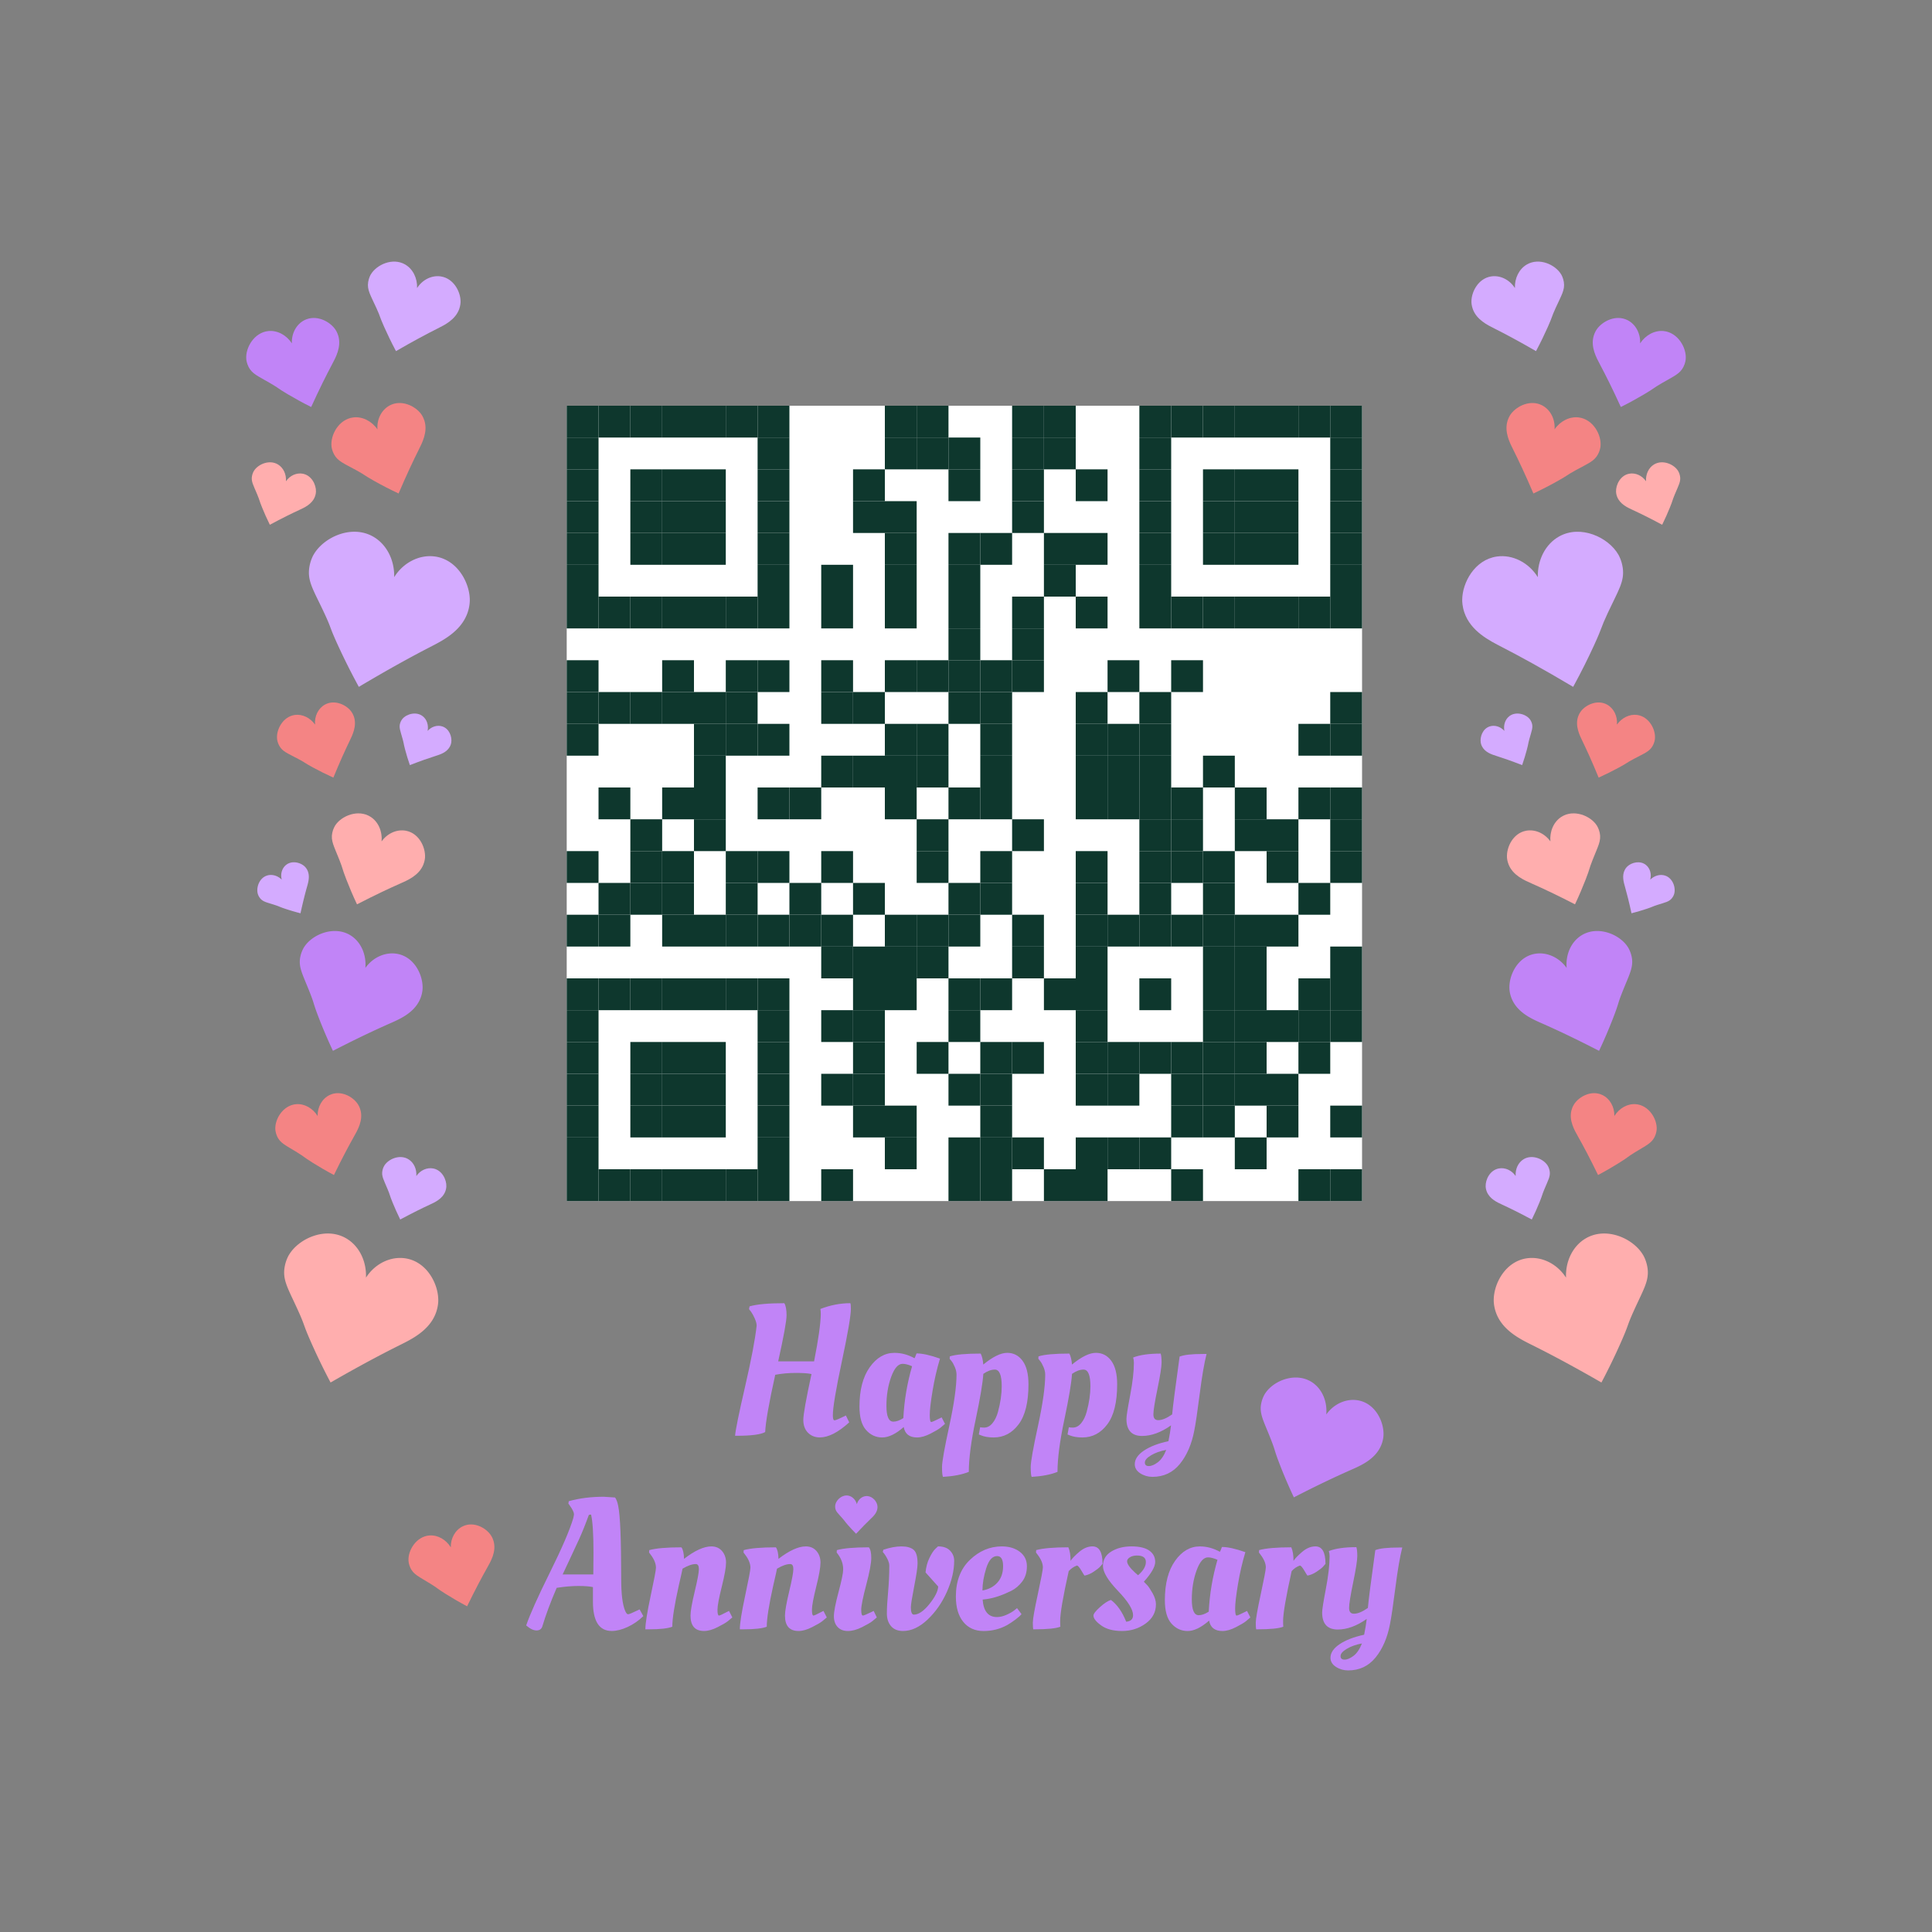 <svg xmlns="http://www.w3.org/2000/svg" viewBox="0 0 1500 1500" width="300" height="300" fill="none">
  <rect x="0" y="0" width="1500" height="1500" fill="#808080" stroke="none"/>
  <svg>
    <g>
      <g transform="translate(440, 315)scale(2.47)">
        <rect x="0" y="0" width="250" height="250" fill="#ffffff"/>
        <rect x="0" y="0" width="10" height="10" fill="#0e372d"/>
        <rect x="10" y="0" width="10" height="10" fill="#0e372d"/>
        <rect x="20" y="0" width="10" height="10" fill="#0e372d"/>
        <rect x="30" y="0" width="10" height="10" fill="#0e372d"/>
        <rect x="40" y="0" width="10" height="10" fill="#0e372d"/>
        <rect x="50" y="0" width="10" height="10" fill="#0e372d"/>
        <rect x="60" y="0" width="10" height="10" fill="#0e372d"/>
        <rect x="100" y="0" width="10" height="10" fill="#0e372d"/>
        <rect x="110" y="0" width="10" height="10" fill="#0e372d"/>
        <rect x="140" y="0" width="10" height="10" fill="#0e372d"/>
        <rect x="150" y="0" width="10" height="10" fill="#0e372d"/>
        <rect x="180" y="0" width="10" height="10" fill="#0e372d"/>
        <rect x="190" y="0" width="10" height="10" fill="#0e372d"/>
        <rect x="200" y="0" width="10" height="10" fill="#0e372d"/>
        <rect x="210" y="0" width="10" height="10" fill="#0e372d"/>
        <rect x="220" y="0" width="10" height="10" fill="#0e372d"/>
        <rect x="230" y="0" width="10" height="10" fill="#0e372d"/>
        <rect x="240" y="0" width="10" height="10" fill="#0e372d"/>
        <rect x="0" y="10" width="10" height="10" fill="#0e372d"/>
        <rect x="60" y="10" width="10" height="10" fill="#0e372d"/>
        <rect x="100" y="10" width="10" height="10" fill="#0e372d"/>
        <rect x="110" y="10" width="10" height="10" fill="#0e372d"/>
        <rect x="120" y="10" width="10" height="10" fill="#0e372d"/>
        <rect x="140" y="10" width="10" height="10" fill="#0e372d"/>
        <rect x="150" y="10" width="10" height="10" fill="#0e372d"/>
        <rect x="180" y="10" width="10" height="10" fill="#0e372d"/>
        <rect x="240" y="10" width="10" height="10" fill="#0e372d"/>
        <rect x="0" y="20" width="10" height="10" fill="#0e372d"/>
        <rect x="20" y="20" width="10" height="10" fill="#0e372d"/>
        <rect x="30" y="20" width="10" height="10" fill="#0e372d"/>
        <rect x="40" y="20" width="10" height="10" fill="#0e372d"/>
        <rect x="60" y="20" width="10" height="10" fill="#0e372d"/>
        <rect x="90" y="20" width="10" height="10" fill="#0e372d"/>
        <rect x="120" y="20" width="10" height="10" fill="#0e372d"/>
        <rect x="140" y="20" width="10" height="10" fill="#0e372d"/>
        <rect x="160" y="20" width="10" height="10" fill="#0e372d"/>
        <rect x="180" y="20" width="10" height="10" fill="#0e372d"/>
        <rect x="200" y="20" width="10" height="10" fill="#0e372d"/>
        <rect x="210" y="20" width="10" height="10" fill="#0e372d"/>
        <rect x="220" y="20" width="10" height="10" fill="#0e372d"/>
        <rect x="240" y="20" width="10" height="10" fill="#0e372d"/>
        <rect x="0" y="30" width="10" height="10" fill="#0e372d"/>
        <rect x="20" y="30" width="10" height="10" fill="#0e372d"/>
        <rect x="30" y="30" width="10" height="10" fill="#0e372d"/>
        <rect x="40" y="30" width="10" height="10" fill="#0e372d"/>
        <rect x="60" y="30" width="10" height="10" fill="#0e372d"/>
        <rect x="90" y="30" width="10" height="10" fill="#0e372d"/>
        <rect x="100" y="30" width="10" height="10" fill="#0e372d"/>
        <rect x="140" y="30" width="10" height="10" fill="#0e372d"/>
        <rect x="180" y="30" width="10" height="10" fill="#0e372d"/>
        <rect x="200" y="30" width="10" height="10" fill="#0e372d"/>
        <rect x="210" y="30" width="10" height="10" fill="#0e372d"/>
        <rect x="220" y="30" width="10" height="10" fill="#0e372d"/>
        <rect x="240" y="30" width="10" height="10" fill="#0e372d"/>
        <rect x="0" y="40" width="10" height="10" fill="#0e372d"/>
        <rect x="20" y="40" width="10" height="10" fill="#0e372d"/>
        <rect x="30" y="40" width="10" height="10" fill="#0e372d"/>
        <rect x="40" y="40" width="10" height="10" fill="#0e372d"/>
        <rect x="60" y="40" width="10" height="10" fill="#0e372d"/>
        <rect x="100" y="40" width="10" height="10" fill="#0e372d"/>
        <rect x="120" y="40" width="10" height="10" fill="#0e372d"/>
        <rect x="130" y="40" width="10" height="10" fill="#0e372d"/>
        <rect x="150" y="40" width="10" height="10" fill="#0e372d"/>
        <rect x="160" y="40" width="10" height="10" fill="#0e372d"/>
        <rect x="180" y="40" width="10" height="10" fill="#0e372d"/>
        <rect x="200" y="40" width="10" height="10" fill="#0e372d"/>
        <rect x="210" y="40" width="10" height="10" fill="#0e372d"/>
        <rect x="220" y="40" width="10" height="10" fill="#0e372d"/>
        <rect x="240" y="40" width="10" height="10" fill="#0e372d"/>
        <rect x="0" y="50" width="10" height="10" fill="#0e372d"/>
        <rect x="60" y="50" width="10" height="10" fill="#0e372d"/>
        <rect x="80" y="50" width="10" height="10" fill="#0e372d"/>
        <rect x="100" y="50" width="10" height="10" fill="#0e372d"/>
        <rect x="120" y="50" width="10" height="10" fill="#0e372d"/>
        <rect x="150" y="50" width="10" height="10" fill="#0e372d"/>
        <rect x="180" y="50" width="10" height="10" fill="#0e372d"/>
        <rect x="240" y="50" width="10" height="10" fill="#0e372d"/>
        <rect x="0" y="60" width="10" height="10" fill="#0e372d"/>
        <rect x="10" y="60" width="10" height="10" fill="#0e372d"/>
        <rect x="20" y="60" width="10" height="10" fill="#0e372d"/>
        <rect x="30" y="60" width="10" height="10" fill="#0e372d"/>
        <rect x="40" y="60" width="10" height="10" fill="#0e372d"/>
        <rect x="50" y="60" width="10" height="10" fill="#0e372d"/>
        <rect x="60" y="60" width="10" height="10" fill="#0e372d"/>
        <rect x="80" y="60" width="10" height="10" fill="#0e372d"/>
        <rect x="100" y="60" width="10" height="10" fill="#0e372d"/>
        <rect x="120" y="60" width="10" height="10" fill="#0e372d"/>
        <rect x="140" y="60" width="10" height="10" fill="#0e372d"/>
        <rect x="160" y="60" width="10" height="10" fill="#0e372d"/>
        <rect x="180" y="60" width="10" height="10" fill="#0e372d"/>
        <rect x="190" y="60" width="10" height="10" fill="#0e372d"/>
        <rect x="200" y="60" width="10" height="10" fill="#0e372d"/>
        <rect x="210" y="60" width="10" height="10" fill="#0e372d"/>
        <rect x="220" y="60" width="10" height="10" fill="#0e372d"/>
        <rect x="230" y="60" width="10" height="10" fill="#0e372d"/>
        <rect x="240" y="60" width="10" height="10" fill="#0e372d"/>
        <rect x="120" y="70" width="10" height="10" fill="#0e372d"/>
        <rect x="140" y="70" width="10" height="10" fill="#0e372d"/>
        <rect x="0" y="80" width="10" height="10" fill="#0e372d"/>
        <rect x="30" y="80" width="10" height="10" fill="#0e372d"/>
        <rect x="50" y="80" width="10" height="10" fill="#0e372d"/>
        <rect x="60" y="80" width="10" height="10" fill="#0e372d"/>
        <rect x="80" y="80" width="10" height="10" fill="#0e372d"/>
        <rect x="100" y="80" width="10" height="10" fill="#0e372d"/>
        <rect x="110" y="80" width="10" height="10" fill="#0e372d"/>
        <rect x="120" y="80" width="10" height="10" fill="#0e372d"/>
        <rect x="130" y="80" width="10" height="10" fill="#0e372d"/>
        <rect x="140" y="80" width="10" height="10" fill="#0e372d"/>
        <rect x="170" y="80" width="10" height="10" fill="#0e372d"/>
        <rect x="190" y="80" width="10" height="10" fill="#0e372d"/>
        <rect x="0" y="90" width="10" height="10" fill="#0e372d"/>
        <rect x="10" y="90" width="10" height="10" fill="#0e372d"/>
        <rect x="20" y="90" width="10" height="10" fill="#0e372d"/>
        <rect x="30" y="90" width="10" height="10" fill="#0e372d"/>
        <rect x="40" y="90" width="10" height="10" fill="#0e372d"/>
        <rect x="50" y="90" width="10" height="10" fill="#0e372d"/>
        <rect x="80" y="90" width="10" height="10" fill="#0e372d"/>
        <rect x="90" y="90" width="10" height="10" fill="#0e372d"/>
        <rect x="120" y="90" width="10" height="10" fill="#0e372d"/>
        <rect x="130" y="90" width="10" height="10" fill="#0e372d"/>
        <rect x="160" y="90" width="10" height="10" fill="#0e372d"/>
        <rect x="180" y="90" width="10" height="10" fill="#0e372d"/>
        <rect x="240" y="90" width="10" height="10" fill="#0e372d"/>
        <rect x="0" y="100" width="10" height="10" fill="#0e372d"/>
        <rect x="40" y="100" width="10" height="10" fill="#0e372d"/>
        <rect x="50" y="100" width="10" height="10" fill="#0e372d"/>
        <rect x="60" y="100" width="10" height="10" fill="#0e372d"/>
        <rect x="100" y="100" width="10" height="10" fill="#0e372d"/>
        <rect x="110" y="100" width="10" height="10" fill="#0e372d"/>
        <rect x="130" y="100" width="10" height="10" fill="#0e372d"/>
        <rect x="160" y="100" width="10" height="10" fill="#0e372d"/>
        <rect x="170" y="100" width="10" height="10" fill="#0e372d"/>
        <rect x="180" y="100" width="10" height="10" fill="#0e372d"/>
        <rect x="230" y="100" width="10" height="10" fill="#0e372d"/>
        <rect x="240" y="100" width="10" height="10" fill="#0e372d"/>
        <rect x="40" y="110" width="10" height="10" fill="#0e372d"/>
        <rect x="80" y="110" width="10" height="10" fill="#0e372d"/>
        <rect x="90" y="110" width="10" height="10" fill="#0e372d"/>
        <rect x="100" y="110" width="10" height="10" fill="#0e372d"/>
        <rect x="110" y="110" width="10" height="10" fill="#0e372d"/>
        <rect x="130" y="110" width="10" height="10" fill="#0e372d"/>
        <rect x="160" y="110" width="10" height="10" fill="#0e372d"/>
        <rect x="170" y="110" width="10" height="10" fill="#0e372d"/>
        <rect x="180" y="110" width="10" height="10" fill="#0e372d"/>
        <rect x="200" y="110" width="10" height="10" fill="#0e372d"/>
        <rect x="10" y="120" width="10" height="10" fill="#0e372d"/>
        <rect x="30" y="120" width="10" height="10" fill="#0e372d"/>
        <rect x="40" y="120" width="10" height="10" fill="#0e372d"/>
        <rect x="60" y="120" width="10" height="10" fill="#0e372d"/>
        <rect x="70" y="120" width="10" height="10" fill="#0e372d"/>
        <rect x="100" y="120" width="10" height="10" fill="#0e372d"/>
        <rect x="120" y="120" width="10" height="10" fill="#0e372d"/>
        <rect x="130" y="120" width="10" height="10" fill="#0e372d"/>
        <rect x="160" y="120" width="10" height="10" fill="#0e372d"/>
        <rect x="170" y="120" width="10" height="10" fill="#0e372d"/>
        <rect x="180" y="120" width="10" height="10" fill="#0e372d"/>
        <rect x="190" y="120" width="10" height="10" fill="#0e372d"/>
        <rect x="210" y="120" width="10" height="10" fill="#0e372d"/>
        <rect x="230" y="120" width="10" height="10" fill="#0e372d"/>
        <rect x="240" y="120" width="10" height="10" fill="#0e372d"/>
        <rect x="20" y="130" width="10" height="10" fill="#0e372d"/>
        <rect x="40" y="130" width="10" height="10" fill="#0e372d"/>
        <rect x="110" y="130" width="10" height="10" fill="#0e372d"/>
        <rect x="140" y="130" width="10" height="10" fill="#0e372d"/>
        <rect x="180" y="130" width="10" height="10" fill="#0e372d"/>
        <rect x="190" y="130" width="10" height="10" fill="#0e372d"/>
        <rect x="210" y="130" width="10" height="10" fill="#0e372d"/>
        <rect x="220" y="130" width="10" height="10" fill="#0e372d"/>
        <rect x="240" y="130" width="10" height="10" fill="#0e372d"/>
        <rect x="0" y="140" width="10" height="10" fill="#0e372d"/>
        <rect x="20" y="140" width="10" height="10" fill="#0e372d"/>
        <rect x="30" y="140" width="10" height="10" fill="#0e372d"/>
        <rect x="50" y="140" width="10" height="10" fill="#0e372d"/>
        <rect x="60" y="140" width="10" height="10" fill="#0e372d"/>
        <rect x="80" y="140" width="10" height="10" fill="#0e372d"/>
        <rect x="110" y="140" width="10" height="10" fill="#0e372d"/>
        <rect x="130" y="140" width="10" height="10" fill="#0e372d"/>
        <rect x="160" y="140" width="10" height="10" fill="#0e372d"/>
        <rect x="180" y="140" width="10" height="10" fill="#0e372d"/>
        <rect x="190" y="140" width="10" height="10" fill="#0e372d"/>
        <rect x="200" y="140" width="10" height="10" fill="#0e372d"/>
        <rect x="220" y="140" width="10" height="10" fill="#0e372d"/>
        <rect x="240" y="140" width="10" height="10" fill="#0e372d"/>
        <rect x="10" y="150" width="10" height="10" fill="#0e372d"/>
        <rect x="20" y="150" width="10" height="10" fill="#0e372d"/>
        <rect x="30" y="150" width="10" height="10" fill="#0e372d"/>
        <rect x="50" y="150" width="10" height="10" fill="#0e372d"/>
        <rect x="70" y="150" width="10" height="10" fill="#0e372d"/>
        <rect x="90" y="150" width="10" height="10" fill="#0e372d"/>
        <rect x="120" y="150" width="10" height="10" fill="#0e372d"/>
        <rect x="130" y="150" width="10" height="10" fill="#0e372d"/>
        <rect x="160" y="150" width="10" height="10" fill="#0e372d"/>
        <rect x="180" y="150" width="10" height="10" fill="#0e372d"/>
        <rect x="200" y="150" width="10" height="10" fill="#0e372d"/>
        <rect x="230" y="150" width="10" height="10" fill="#0e372d"/>
        <rect x="0" y="160" width="10" height="10" fill="#0e372d"/>
        <rect x="10" y="160" width="10" height="10" fill="#0e372d"/>
        <rect x="30" y="160" width="10" height="10" fill="#0e372d"/>
        <rect x="40" y="160" width="10" height="10" fill="#0e372d"/>
        <rect x="50" y="160" width="10" height="10" fill="#0e372d"/>
        <rect x="60" y="160" width="10" height="10" fill="#0e372d"/>
        <rect x="70" y="160" width="10" height="10" fill="#0e372d"/>
        <rect x="80" y="160" width="10" height="10" fill="#0e372d"/>
        <rect x="100" y="160" width="10" height="10" fill="#0e372d"/>
        <rect x="110" y="160" width="10" height="10" fill="#0e372d"/>
        <rect x="120" y="160" width="10" height="10" fill="#0e372d"/>
        <rect x="140" y="160" width="10" height="10" fill="#0e372d"/>
        <rect x="160" y="160" width="10" height="10" fill="#0e372d"/>
        <rect x="170" y="160" width="10" height="10" fill="#0e372d"/>
        <rect x="180" y="160" width="10" height="10" fill="#0e372d"/>
        <rect x="190" y="160" width="10" height="10" fill="#0e372d"/>
        <rect x="200" y="160" width="10" height="10" fill="#0e372d"/>
        <rect x="210" y="160" width="10" height="10" fill="#0e372d"/>
        <rect x="220" y="160" width="10" height="10" fill="#0e372d"/>
        <rect x="80" y="170" width="10" height="10" fill="#0e372d"/>
        <rect x="90" y="170" width="10" height="10" fill="#0e372d"/>
        <rect x="100" y="170" width="10" height="10" fill="#0e372d"/>
        <rect x="110" y="170" width="10" height="10" fill="#0e372d"/>
        <rect x="140" y="170" width="10" height="10" fill="#0e372d"/>
        <rect x="160" y="170" width="10" height="10" fill="#0e372d"/>
        <rect x="200" y="170" width="10" height="10" fill="#0e372d"/>
        <rect x="210" y="170" width="10" height="10" fill="#0e372d"/>
        <rect x="240" y="170" width="10" height="10" fill="#0e372d"/>
        <rect x="0" y="180" width="10" height="10" fill="#0e372d"/>
        <rect x="10" y="180" width="10" height="10" fill="#0e372d"/>
        <rect x="20" y="180" width="10" height="10" fill="#0e372d"/>
        <rect x="30" y="180" width="10" height="10" fill="#0e372d"/>
        <rect x="40" y="180" width="10" height="10" fill="#0e372d"/>
        <rect x="50" y="180" width="10" height="10" fill="#0e372d"/>
        <rect x="60" y="180" width="10" height="10" fill="#0e372d"/>
        <rect x="90" y="180" width="10" height="10" fill="#0e372d"/>
        <rect x="100" y="180" width="10" height="10" fill="#0e372d"/>
        <rect x="120" y="180" width="10" height="10" fill="#0e372d"/>
        <rect x="130" y="180" width="10" height="10" fill="#0e372d"/>
        <rect x="150" y="180" width="10" height="10" fill="#0e372d"/>
        <rect x="160" y="180" width="10" height="10" fill="#0e372d"/>
        <rect x="180" y="180" width="10" height="10" fill="#0e372d"/>
        <rect x="200" y="180" width="10" height="10" fill="#0e372d"/>
        <rect x="210" y="180" width="10" height="10" fill="#0e372d"/>
        <rect x="230" y="180" width="10" height="10" fill="#0e372d"/>
        <rect x="240" y="180" width="10" height="10" fill="#0e372d"/>
        <rect x="0" y="190" width="10" height="10" fill="#0e372d"/>
        <rect x="60" y="190" width="10" height="10" fill="#0e372d"/>
        <rect x="80" y="190" width="10" height="10" fill="#0e372d"/>
        <rect x="90" y="190" width="10" height="10" fill="#0e372d"/>
        <rect x="120" y="190" width="10" height="10" fill="#0e372d"/>
        <rect x="160" y="190" width="10" height="10" fill="#0e372d"/>
        <rect x="200" y="190" width="10" height="10" fill="#0e372d"/>
        <rect x="210" y="190" width="10" height="10" fill="#0e372d"/>
        <rect x="220" y="190" width="10" height="10" fill="#0e372d"/>
        <rect x="230" y="190" width="10" height="10" fill="#0e372d"/>
        <rect x="240" y="190" width="10" height="10" fill="#0e372d"/>
        <rect x="0" y="200" width="10" height="10" fill="#0e372d"/>
        <rect x="20" y="200" width="10" height="10" fill="#0e372d"/>
        <rect x="30" y="200" width="10" height="10" fill="#0e372d"/>
        <rect x="40" y="200" width="10" height="10" fill="#0e372d"/>
        <rect x="60" y="200" width="10" height="10" fill="#0e372d"/>
        <rect x="90" y="200" width="10" height="10" fill="#0e372d"/>
        <rect x="110" y="200" width="10" height="10" fill="#0e372d"/>
        <rect x="130" y="200" width="10" height="10" fill="#0e372d"/>
        <rect x="140" y="200" width="10" height="10" fill="#0e372d"/>
        <rect x="160" y="200" width="10" height="10" fill="#0e372d"/>
        <rect x="170" y="200" width="10" height="10" fill="#0e372d"/>
        <rect x="180" y="200" width="10" height="10" fill="#0e372d"/>
        <rect x="190" y="200" width="10" height="10" fill="#0e372d"/>
        <rect x="200" y="200" width="10" height="10" fill="#0e372d"/>
        <rect x="210" y="200" width="10" height="10" fill="#0e372d"/>
        <rect x="230" y="200" width="10" height="10" fill="#0e372d"/>
        <rect x="0" y="210" width="10" height="10" fill="#0e372d"/>
        <rect x="20" y="210" width="10" height="10" fill="#0e372d"/>
        <rect x="30" y="210" width="10" height="10" fill="#0e372d"/>
        <rect x="40" y="210" width="10" height="10" fill="#0e372d"/>
        <rect x="60" y="210" width="10" height="10" fill="#0e372d"/>
        <rect x="80" y="210" width="10" height="10" fill="#0e372d"/>
        <rect x="90" y="210" width="10" height="10" fill="#0e372d"/>
        <rect x="120" y="210" width="10" height="10" fill="#0e372d"/>
        <rect x="130" y="210" width="10" height="10" fill="#0e372d"/>
        <rect x="160" y="210" width="10" height="10" fill="#0e372d"/>
        <rect x="170" y="210" width="10" height="10" fill="#0e372d"/>
        <rect x="190" y="210" width="10" height="10" fill="#0e372d"/>
        <rect x="200" y="210" width="10" height="10" fill="#0e372d"/>
        <rect x="210" y="210" width="10" height="10" fill="#0e372d"/>
        <rect x="220" y="210" width="10" height="10" fill="#0e372d"/>
        <rect x="0" y="220" width="10" height="10" fill="#0e372d"/>
        <rect x="20" y="220" width="10" height="10" fill="#0e372d"/>
        <rect x="30" y="220" width="10" height="10" fill="#0e372d"/>
        <rect x="40" y="220" width="10" height="10" fill="#0e372d"/>
        <rect x="60" y="220" width="10" height="10" fill="#0e372d"/>
        <rect x="90" y="220" width="10" height="10" fill="#0e372d"/>
        <rect x="100" y="220" width="10" height="10" fill="#0e372d"/>
        <rect x="130" y="220" width="10" height="10" fill="#0e372d"/>
        <rect x="190" y="220" width="10" height="10" fill="#0e372d"/>
        <rect x="200" y="220" width="10" height="10" fill="#0e372d"/>
        <rect x="220" y="220" width="10" height="10" fill="#0e372d"/>
        <rect x="240" y="220" width="10" height="10" fill="#0e372d"/>
        <rect x="0" y="230" width="10" height="10" fill="#0e372d"/>
        <rect x="60" y="230" width="10" height="10" fill="#0e372d"/>
        <rect x="100" y="230" width="10" height="10" fill="#0e372d"/>
        <rect x="120" y="230" width="10" height="10" fill="#0e372d"/>
        <rect x="130" y="230" width="10" height="10" fill="#0e372d"/>
        <rect x="140" y="230" width="10" height="10" fill="#0e372d"/>
        <rect x="160" y="230" width="10" height="10" fill="#0e372d"/>
        <rect x="170" y="230" width="10" height="10" fill="#0e372d"/>
        <rect x="180" y="230" width="10" height="10" fill="#0e372d"/>
        <rect x="210" y="230" width="10" height="10" fill="#0e372d"/>
        <rect x="0" y="240" width="10" height="10" fill="#0e372d"/>
        <rect x="10" y="240" width="10" height="10" fill="#0e372d"/>
        <rect x="20" y="240" width="10" height="10" fill="#0e372d"/>
        <rect x="30" y="240" width="10" height="10" fill="#0e372d"/>
        <rect x="40" y="240" width="10" height="10" fill="#0e372d"/>
        <rect x="50" y="240" width="10" height="10" fill="#0e372d"/>
        <rect x="60" y="240" width="10" height="10" fill="#0e372d"/>
        <rect x="80" y="240" width="10" height="10" fill="#0e372d"/>
        <rect x="120" y="240" width="10" height="10" fill="#0e372d"/>
        <rect x="130" y="240" width="10" height="10" fill="#0e372d"/>
        <rect x="150" y="240" width="10" height="10" fill="#0e372d"/>
        <rect x="160" y="240" width="10" height="10" fill="#0e372d"/>
        <rect x="190" y="240" width="10" height="10" fill="#0e372d"/>
        <rect x="230" y="240" width="10" height="10" fill="#0e372d"/>
        <rect x="240" y="240" width="10" height="10" fill="#0e372d"/>
      </g>
    </g>
  </svg>
  <g>
    <defs>
      <style>
        .cls-1ann1{fill:#d4abff}.cls-1ann2{fill:#c184f7}.cls-1ann3{fill:#f48484}.cls-1ann4{fill:#ffaeae}
      </style>
    </defs>
    <path d="M627.3 1112.35c-2.41-2.45-3.61-5.77-3.61-9.96s2.12-16.05 6.35-35.58c-2.5-.58-6.55-.87-12.13-.87s-10.92.48-16.02 1.44c-4.91 22.14-7.51 36.96-7.8 44.46-3.46 1.93-10.78 2.89-21.94 2.89h-1.44c.29-4.23 2.86-16.89 7.72-37.97 4.86-21.08 7.87-36.91 9.02-47.49 0-1.54-.48-3.39-1.44-5.56-.96-2.16-1.93-3.92-2.89-5.27l-1.59-2.02.43-2.17c5.68-1.64 14.67-2.45 26.99-2.45 1.15 1.93 1.73 5.05 1.73 9.38s-2.17 16.27-6.5 35.8h27.86c3.37-17.13 5.1-29.35 5.2-36.67 0-1.64-.1-2.98-.29-4.04 7.7-2.98 15.45-4.48 23.24-4.48.29.58.43 2.02.43 4.33 0 5.29-2.33 18.91-7 40.85s-7 35.9-7 41.86c0 2.6.43 3.9 1.3 3.9s3.8-1.25 8.81-3.75l2.6 5.34c-8.57 7.8-16.17 11.69-22.81 11.69-3.75 0-6.83-1.23-9.24-3.68ZM710.02 1054.53c.19-.19.72-1.44 1.59-3.75 4.52 0 10.59 1.35 18.19 4.04-2.41 7.99-4.33 16.34-5.77 25.05-1.44 8.71-2.17 14.92-2.17 18.62s.38 5.56 1.15 5.56c.58 0 2.69-.91 6.35-2.74l1.73-.87 2.6 5.05c-.87.77-2 1.73-3.39 2.89-1.4 1.15-4.02 2.72-7.87 4.69-3.85 1.97-7.31 2.96-10.39 2.96-5.97 0-9.43-2.69-10.39-8.08-6.16 5.39-11.72 8.08-16.67 8.08s-9.14-1.92-12.56-5.77c-3.42-3.85-5.12-9.91-5.12-18.19 0-12.89 2.65-23.07 7.94-30.53 5.29-7.46 11.69-11.19 19.2-11.19 5.39 0 10.59 1.4 15.59 4.19Zm-16.46 49.23c2.31 0 4.91-.91 7.8-2.74.67-13.57 2.93-26.99 6.78-40.28-2.89-1.25-5.34-1.88-7.36-1.88-3.46 0-6.42 3.39-8.88 10.18-2.45 6.78-3.68 14.27-3.68 22.45s1.78 12.27 5.34 12.27Z" class="cls-1ann2"/>
    <path d="M732.1 1146.63c-.48-1.15-.72-3.71-.72-7.65s1.88-14.56 5.63-31.83c3.75-17.27 5.63-30.58 5.63-39.91 0-1.83-.43-3.78-1.3-5.85-.87-2.07-1.78-3.68-2.74-4.84l-1.3-1.59.14-1.88c4.52-1.44 12.51-2.17 23.96-2.17 1.06 2.02 1.73 4.86 2.02 8.52 7.41-6.06 13.59-9.09 18.55-9.09s8.95 2.07 11.98 6.21c3.03 4.14 4.55 10.2 4.55 18.19 0 13.96-2.55 24.32-7.65 31.11-5.1 6.79-11.55 10.18-19.34 10.18-4.04 0-7.41-.58-10.1-1.73l-1.44-.58 1.01-5.63c.87.19 1.88.29 3.03.29 2.5 0 4.69-1.15 6.57-3.46s3.3-5.24 4.26-8.81c1.92-7.12 2.89-13.71 2.89-19.78 0-8.66-1.78-12.99-5.34-12.99-2.79 0-5.77 1.11-8.95 3.32-.39 6.74-2.36 18.53-5.92 35.37-3.56 16.84-5.34 30.41-5.34 40.71-5.2 2.12-11.89 3.41-20.07 3.9ZM800.96 1146.63c-.48-1.15-.72-3.71-.72-7.65s1.88-14.56 5.63-31.83c3.75-17.27 5.63-30.58 5.63-39.91 0-1.83-.43-3.78-1.3-5.85-.87-2.07-1.78-3.68-2.74-4.84l-1.3-1.59.14-1.88c4.52-1.44 12.51-2.17 23.96-2.17 1.06 2.02 1.73 4.86 2.02 8.52 7.41-6.06 13.59-9.09 18.55-9.09s8.95 2.07 11.98 6.21c3.03 4.14 4.55 10.2 4.55 18.19 0 13.96-2.55 24.32-7.65 31.11-5.1 6.79-11.55 10.18-19.34 10.18-4.04 0-7.41-.58-10.1-1.73l-1.44-.58 1.01-5.63c.87.19 1.88.29 3.03.29 2.5 0 4.69-1.15 6.57-3.46s3.3-5.24 4.26-8.81c1.92-7.12 2.89-13.71 2.89-19.78 0-8.66-1.78-12.99-5.34-12.99-2.79 0-5.77 1.11-8.95 3.32-.39 6.74-2.36 18.53-5.92 35.37-3.56 16.84-5.34 30.41-5.34 40.71-5.2 2.12-11.89 3.41-20.07 3.9ZM886.7 1114.87c-8.08 0-12.13-4.43-12.13-13.28 0-2.12.96-8.23 2.89-18.33 1.92-10.1 2.89-18.53 2.89-25.26 0-1.44-.19-2.79-.58-4.04 5.2-2.02 12.32-3.03 21.36-3.03.48 1.35.72 3.66.72 6.93s-1.06 10.06-3.18 20.35c-2.12 10.3-3.18 16.94-3.18 19.92s1.25 4.48 3.75 4.48c2.98 0 6.59-1.49 10.83-4.48.48-5.68 2.4-20.64 5.77-44.89 3.37-1.35 9.43-2.02 18.19-2.02h2.74c-1.83 7.22-3.61 17.61-5.34 31.18s-3.13 23-4.19 28.29c-2.02 10.59-5.75 19.22-11.19 25.91-5.44 6.69-12.54 10.03-21.29 10.03-3.46 0-6.62-.92-9.46-2.74-2.84-1.83-4.26-4.19-4.26-7.07 0-3.85 2.36-7.36 7.07-10.54 4.71-3.18 11.07-5.63 19.06-7.36.87-4.24 1.54-8.32 2.02-12.27-7.8 5.49-15.3 8.23-22.52 8.23Zm7 15.01c-3.23 1.92-4.84 3.8-4.84 5.63s1.03 2.74 3.1 2.74 4.4-.99 7-2.96c2.6-1.97 4.76-5.17 6.5-9.6-4.62.87-8.54 2.26-11.77 4.19ZM421.09 1262.69c-.67 2.12-2.19 3.18-4.55 3.18s-5.03-1.3-8.01-3.9c2.89-8.47 9-22.11 18.33-40.93 9.33-18.81 15.4-32.89 18.19-42.22.38-1.54.58-2.6.58-3.18 0-1.44-1.06-3.66-3.18-6.64l-1.15-1.59.29-1.88c8.18-2.31 17.23-3.46 27.14-3.46l8.81.58c1.06 1.44 1.88 3.66 2.45 6.64 1.54 7.31 2.31 26.13 2.31 56.44 0 11.74 1.01 20.02 3.03 24.83.77 1.83 1.54 2.74 2.31 2.74s3.13-.96 7.07-2.89l1.88-.87 2.89 5.2c-3.66 3.56-7.72 6.38-12.2 8.44-4.48 2.07-8.59 3.1-12.34 3.1-9.72 0-14.58-7.55-14.58-22.66v-11.4c-2.5-.58-6.3-.87-11.4-.87s-10.68.48-16.75 1.44c-4.81 11.16-8.52 21.13-11.12 29.88Zm39.55-40.28.14-16.75c0-14.63-.63-24.54-1.88-29.74-.77 0-1.35.1-1.73.29-2.7 7.41-5.22 13.69-7.58 18.84-2.36 5.15-4.91 10.64-7.65 16.46s-4.45 9.46-5.12 10.9h23.82ZM503.8 1265h-2.74c0-4.52 1.37-13.18 4.11-25.98s4.11-20.06 4.11-21.8c0-3.18-1.35-6.54-4.04-10.1l-1.3-1.73.14-1.88c5.2-1.44 13.52-2.17 24.97-2.17 1.25 1.64 1.92 4.62 2.02 8.95 8.37-6.45 15.45-9.67 21.22-9.67 3.46 0 6.23 1.2 8.3 3.61 2.07 2.41 3.1 5.41 3.1 9.02s-1.11 9.84-3.32 18.69c-2.21 8.86-3.32 14.8-3.32 17.83s.38 4.55 1.15 4.55c.58 0 2.6-.91 6.06-2.74l1.73-.87 2.6 5.05c-.87.77-2.02 1.73-3.46 2.89-1.44 1.15-4.11 2.72-8.01 4.69-3.9 1.97-7.39 2.96-10.47 2.96-7.03 0-10.54-3.99-10.54-11.98 0-3.37 1.08-9.57 3.25-18.62 2.17-9.04 3.25-14.87 3.25-17.47s-.82-3.9-2.45-3.9c-2.79 0-6.21 1.2-10.25 3.61-.29 1.64-1.25 5.97-2.89 12.99-3.37 15.11-5.05 25.79-5.05 32.05-3.37 1.35-9.43 2.02-18.19 2.02ZM577.14 1265h-2.74c0-4.52 1.37-13.18 4.11-25.98s4.11-20.06 4.11-21.8c0-3.18-1.35-6.54-4.04-10.1l-1.3-1.73.14-1.88c5.2-1.44 13.52-2.17 24.97-2.17 1.25 1.64 1.92 4.62 2.02 8.95 8.37-6.45 15.45-9.67 21.22-9.67 3.46 0 6.23 1.2 8.3 3.61 2.07 2.41 3.1 5.41 3.1 9.02s-1.11 9.84-3.32 18.69c-2.21 8.86-3.32 14.8-3.32 17.83s.38 4.55 1.15 4.55c.58 0 2.6-.91 6.06-2.74l1.73-.87 2.6 5.05c-.87.77-2.02 1.73-3.46 2.89-1.44 1.15-4.11 2.72-8.01 4.69-3.9 1.97-7.39 2.96-10.47 2.96-7.03 0-10.54-3.99-10.54-11.98 0-3.37 1.08-9.57 3.25-18.62 2.17-9.04 3.25-14.87 3.25-17.47s-.82-3.9-2.45-3.9c-2.79 0-6.21 1.2-10.25 3.61-.29 1.64-1.25 5.97-2.89 12.99-3.37 15.11-5.05 25.79-5.05 32.05-3.37 1.35-9.43 2.02-18.19 2.02ZM676.45 1209.57c0 4.04-1.3 11-3.9 20.86-2.6 9.87-3.9 16.31-3.9 19.34s.43 4.55 1.3 4.55c.58 0 2.79-.91 6.64-2.74l1.73-.87 2.45 5.05c-.87.77-2.02 1.73-3.46 2.89-1.44 1.15-4.14 2.72-8.08 4.69-3.95 1.97-7.6 2.96-10.97 2.96s-6.02-1.04-7.94-3.1c-1.93-2.07-2.89-4.86-2.89-8.37s1.2-9.77 3.61-18.77c2.4-9 3.61-14.84 3.61-17.54 0-4.04-1.25-7.84-3.75-11.4l-1.3-1.73.14-1.88c5.1-1.44 13.38-2.17 24.83-2.17 1.25 1.44 1.88 4.19 1.88 8.23ZM699.91 1200.62c4.19 0 7.31.87 9.38 2.6 2.07 1.73 3.1 5.29 3.1 10.68 0 2.89-.87 8.78-2.6 17.68s-2.6 14.32-2.6 16.24c0 3.85.77 5.77 2.31 5.77 3.66 0 7.67-2.72 12.05-8.16 4.38-5.44 6.66-9.98 6.86-13.64l-9.82-10.97c.38-4.14 1.39-7.89 3.03-11.26s3.18-5.72 4.62-7.07l2.02-1.88c4.14 0 7.27 1.11 9.38 3.32 2.12 2.22 3.18 4.81 3.18 7.8 0 7.6-1.88 15.64-5.63 24.11-3.75 8.47-8.76 15.66-15.01 21.58-6.26 5.92-12.61 8.88-19.06 8.88-4.04 0-7.15-1.25-9.31-3.75-2.17-2.5-3.25-5.8-3.25-9.89s.31-9.6.94-16.53c.62-6.93.94-13.81.94-20.64 0-1.54-.55-3.37-1.66-5.49-1.11-2.12-2.24-3.8-3.39-5.05l.43-1.73c5.2-1.73 9.89-2.6 14.07-2.6ZM742.13 1239.6c0-12.03 3.63-21.53 10.9-28.51 7.27-6.98 15.52-10.47 24.76-10.47 5.68 0 10.34 1.4 14 4.19 3.66 2.79 5.49 6.52 5.49 11.19s-1.18 8.59-3.54 11.77c-2.36 3.18-5.22 5.63-8.59 7.36-6.83 3.37-13.09 5.49-18.77 6.35l-3.46.43c.67 9.05 4.38 13.57 11.12 13.57 2.31 0 4.76-.58 7.36-1.73 2.6-1.15 4.62-2.31 6.06-3.46l2.17-1.73 3.46 4.62c-.77 1.06-2.31 2.45-4.62 4.19-2.31 1.73-4.48 3.18-6.5 4.33-5.58 3.08-11.69 4.62-18.33 4.62s-11.89-2.36-15.73-7.07c-3.85-4.71-5.77-11.26-5.77-19.63Zm32.34-10.97c2.89-3.27 4.33-7.51 4.33-12.7s-1.54-7.8-4.62-7.8c-3.66 0-6.47 3.1-8.44 9.31-1.97 6.21-2.96 12.01-2.96 17.4 4.91-.87 8.81-2.93 11.69-6.21ZM803.19 1265h-1.01c-.19-.77-.29-2.53-.29-5.27s1.3-10.13 3.9-22.16c2.6-12.03 3.9-18.91 3.9-20.64 0-2.98-1.35-6.25-4.04-9.82l-1.3-1.73.14-1.88c5.2-1.44 13.52-2.17 24.97-2.17 1.15 2.5 1.73 6.02 1.73 10.54 1.06-1.73 3.27-4.04 6.64-6.93 3.37-2.89 6.83-4.33 10.39-4.33 5.2 0 7.8 4.52 7.8 13.57-.48.58-1.13 1.32-1.95 2.24-.82.92-2.45 2.19-4.91 3.83-2.45 1.64-4.84 2.65-7.15 3.03-.1 0-.92-1.3-2.45-3.9-1.54-2.6-2.7-3.9-3.46-3.9-2.41.87-4.52 2.31-6.35 4.33-4.43 19.92-6.64 32.82-6.64 38.69 0 2.12.05 3.61.14 4.48-3.37 1.35-10.06 2.02-20.07 2.02ZM897.46 1245.66c0 6.06-2.67 11.02-8.01 14.87-5.34 3.85-11.43 5.77-18.26 5.77s-12.25-1.44-16.24-4.33c-3.99-2.89-5.99-5.44-5.99-7.65 0-1.35 1.68-3.54 5.05-6.57 3.37-3.03 6.21-4.88 8.52-5.56 4.81 3.56 8.76 9.19 11.84 16.89 3.56-.29 5.34-1.97 5.34-5.05 0-4.43-3.9-10.71-11.69-18.84-7.8-8.13-11.69-14.6-11.69-19.42s2.17-8.54 6.5-11.19c4.33-2.65 9.55-3.97 15.66-3.97s10.7 1.08 13.79 3.25c3.08 2.16 4.62 5.1 4.62 8.81s-2.94 8.83-8.81 15.37c.67.67 1.54 1.57 2.6 2.67 1.06 1.11 2.45 3.2 4.19 6.28 1.73 3.08 2.6 5.97 2.6 8.66Zm-7.8-32.91c0-3.37-2.31-5.05-6.93-5.05-2.21 0-4.04.46-5.49 1.37-1.44.92-2.17 1.95-2.17 3.1 0 2.12 2.12 5.1 6.35 8.95l2.17 1.88c4.04-3.46 6.06-6.88 6.06-10.25ZM947.12 1204.81c.19-.19.72-1.44 1.59-3.75 4.52 0 10.59 1.35 18.19 4.04-2.41 7.99-4.33 16.34-5.77 25.05-1.44 8.71-2.17 14.92-2.17 18.62s.38 5.56 1.15 5.56c.58 0 2.69-.91 6.35-2.74l1.73-.87 2.6 5.05c-.87.77-2 1.73-3.39 2.89-1.4 1.15-4.02 2.72-7.87 4.69-3.85 1.97-7.31 2.96-10.39 2.96-5.97 0-9.43-2.69-10.39-8.08-6.16 5.39-11.72 8.08-16.67 8.08s-9.14-1.92-12.56-5.77c-3.42-3.85-5.12-9.91-5.12-18.19 0-12.89 2.65-23.07 7.94-30.53 5.29-7.46 11.69-11.19 19.2-11.19 5.39 0 10.59 1.4 15.59 4.19Zm-16.46 49.23c2.31 0 4.91-.91 7.8-2.74.67-13.57 2.93-26.99 6.78-40.28-2.89-1.25-5.34-1.88-7.36-1.88-3.46 0-6.42 3.39-8.88 10.18-2.45 6.78-3.68 14.27-3.68 22.45s1.78 12.27 5.34 12.27ZM976.28 1265h-1.01c-.19-.77-.29-2.53-.29-5.27s1.3-10.13 3.9-22.16c2.6-12.03 3.9-18.91 3.9-20.64 0-2.98-1.35-6.25-4.04-9.82l-1.3-1.73.14-1.88c5.2-1.44 13.52-2.17 24.97-2.17 1.15 2.5 1.73 6.02 1.73 10.54 1.06-1.73 3.27-4.04 6.64-6.93 3.37-2.89 6.83-4.33 10.39-4.33 5.2 0 7.8 4.52 7.8 13.57-.48.58-1.13 1.32-1.95 2.24-.82.92-2.45 2.19-4.91 3.83-2.45 1.64-4.84 2.65-7.15 3.03-.1 0-.92-1.3-2.45-3.9-1.54-2.6-2.7-3.9-3.46-3.9-2.41.87-4.52 2.31-6.35 4.33-4.43 19.92-6.64 32.82-6.64 38.69 0 2.12.05 3.61.14 4.48-3.37 1.35-10.06 2.02-20.07 2.02ZM1038.64 1265.15c-8.08 0-12.13-4.43-12.13-13.28 0-2.12.96-8.23 2.89-18.33 1.92-10.1 2.89-18.53 2.89-25.26 0-1.44-.19-2.79-.58-4.04 5.2-2.02 12.32-3.03 21.36-3.03.48 1.35.72 3.66.72 6.93s-1.06 10.06-3.18 20.35c-2.12 10.3-3.18 16.94-3.18 19.92s1.25 4.48 3.75 4.48c2.98 0 6.59-1.49 10.83-4.48.48-5.68 2.4-20.64 5.77-44.89 3.37-1.35 9.43-2.02 18.19-2.02h2.74c-1.83 7.22-3.61 17.61-5.34 31.18s-3.13 23-4.19 28.29c-2.02 10.59-5.75 19.22-11.19 25.91-5.44 6.69-12.54 10.03-21.29 10.03-3.46 0-6.62-.92-9.46-2.74-2.84-1.83-4.26-4.19-4.26-7.07 0-3.85 2.36-7.36 7.07-10.54 4.71-3.18 11.07-5.63 19.06-7.36.87-4.24 1.54-8.32 2.02-12.27-7.8 5.49-15.3 8.23-22.52 8.23Zm7 15.01c-3.23 1.92-4.84 3.8-4.84 5.63s1.03 2.74 3.1 2.74 4.4-.99 7-2.96c2.6-1.97 4.76-5.17 6.5-9.6-4.62.87-8.54 2.26-11.77 4.19Z" class="cls-1ann2"/>
    <path d="M1275.65 974.31c-7.52-12.73-28.37-22.17-44.38-12.89-10.12 5.86-15.93 17.8-15.41 30.54-6.96-10.86-19.13-16.8-30.77-14.96-16.45 2.6-25.43 19.72-25.36 32.56 0 1.25.11 4.95 1.73 9.49 4.99 13.99 18.97 20.71 28.37 25.4 13.42 6.68 30.67 15.78 53.51 28.93a494.139 494.139 0 0 0 15.1-31.11c6.61-14.95 4.33-11.85 9.94-24.33 7.71-17.14 12.31-23.66 10.68-33.91-.85-5.32-2.95-8.97-3.39-9.72Z" class="cls-1ann4"/>
    <path d="M1286.24 876.93c.5-8.16-6.12-18.94-16.33-19.66-6.45-.45-12.81 3.22-16.52 9.21.18-7.13-3.55-13.62-9.45-16.38-8.34-3.91-17.76 1.15-21.71 7.05-.38.58-1.48 2.3-2.15 4.88-2.05 7.95 2.27 15.36 5.12 20.42 4.07 7.22 9.15 16.73 15.53 29.83 6.25-3.33 11.78-6.57 16.55-9.57 7.66-4.8 5.66-4.09 12.09-8.06 8.84-5.46 12.97-7.02 15.4-12.22 1.26-2.7 1.43-5.02 1.46-5.5Z" class="cls-1ann3"/>
    <path d="M1263.7 735.06c-6.52-9.94-23.63-16.73-36.14-8.67-7.91 5.09-12.12 14.91-11.22 25.12-6.01-8.46-16.01-12.77-25.28-10.85-13.12 2.71-19.68 16.81-19.14 27.12.05 1.01.28 3.98 1.75 7.55 4.54 11.05 16.03 15.92 23.76 19.33 11.03 4.86 25.24 11.51 44.08 21.21a396.82 396.82 0 0 0 10.95-25.56c4.74-12.26 3.03-9.69 7.06-19.92 5.54-14.06 8.99-19.48 7.29-27.65-.88-4.24-2.71-7.09-3.09-7.68Z" class="cls-1ann2"/>
    <path d="M1239.68 640.78c-4.95-7.54-17.93-12.7-27.43-6.58-6 3.86-9.2 11.31-8.52 19.07-4.56-6.42-12.15-9.69-19.19-8.23-9.95 2.06-14.94 12.76-14.53 20.58.04.76.21 3.02 1.33 5.73 3.45 8.39 12.17 12.08 18.03 14.67 8.37 3.69 19.16 8.74 33.46 16.1 3.33-7.08 6.06-13.6 8.31-19.4 3.6-9.3 2.3-7.35 5.36-15.12 4.21-10.67 6.82-14.78 5.53-20.98-.67-3.22-2.06-5.38-2.35-5.83Z" class="cls-1ann4"/>
    <path d="M1242.62 346.65c.99-8.97-5.73-21.21-16.95-22.56-7.09-.85-14.3 2.86-18.72 9.26.58-7.85-3.19-15.21-9.54-18.58-8.98-4.76-19.64.31-24.31 6.6-.46.61-1.76 2.46-2.63 5.26-2.69 8.66 1.67 17.06 4.55 22.79 4.1 8.18 9.19 18.94 15.52 33.73 7.07-3.33 13.34-6.61 18.77-9.66 8.7-4.88 6.46-4.2 13.77-8.24 10.04-5.54 14.68-7.04 17.64-12.64 1.53-2.91 1.85-5.46 1.9-5.99Z" class="cls-1ann3"/>
    <path d="M1302.81 365.52c-3.31-5.24-12.16-8.93-18.75-4.84-4.17 2.58-6.45 7.66-6.07 12.99-3.05-4.46-8.22-6.8-13.08-5.88-6.86 1.29-10.41 8.58-10.22 13.96.02.52.11 2.07.84 3.95 2.27 5.8 8.21 8.44 12.2 10.28 5.7 2.63 13.05 6.23 22.78 11.45 2.37-4.82 4.32-9.26 5.93-13.22 2.58-6.34 1.66-5.02 3.86-10.32 3.01-7.27 4.86-10.07 4.05-14.34-.42-2.22-1.35-3.72-1.54-4.03Z" class="cls-1ann4"/>
    <path d="M1201.58 904.92c-3.31-5.24-12.16-8.93-18.75-4.84-4.17 2.58-6.45 7.66-6.07 12.99-3.05-4.46-8.22-6.8-13.08-5.88-6.86 1.29-10.41 8.58-10.22 13.96.02.52.11 2.07.84 3.95 2.27 5.8 8.21 8.44 12.2 10.28 5.7 2.63 13.05 6.23 22.78 11.45 2.37-4.82 4.32-9.26 5.93-13.22 2.58-6.34 1.66-5.02 3.86-10.32 3.01-7.27 4.86-10.07 4.05-14.34-.42-2.22-1.35-3.72-1.54-4.03Z" class="cls-1ann1"/>
    <path d="M1308.79 278.82c.76-8.85-6.14-20.74-17.21-21.8-6.99-.67-14 3.15-18.2 9.56.38-7.74-3.5-14.89-9.83-18.05-8.95-4.47-19.32.77-23.77 7.08-.43.61-1.67 2.46-2.47 5.24-2.44 8.59 2.05 16.75 5.02 22.32 4.23 7.95 9.5 18.42 16.08 32.83 6.88-3.45 12.97-6.83 18.24-9.95 8.45-5.01 6.25-4.29 13.35-8.43 9.75-5.69 14.28-7.28 17.06-12.86 1.44-2.9 1.69-5.41 1.73-5.94Z" class="cls-1ann2"/>
    <path d="M1212.14 213.13c-4.5-7.66-17.01-13.36-26.65-7.81-6.09 3.5-9.6 10.67-9.31 18.33-4.17-6.54-11.47-10.12-18.47-9.03-9.89 1.54-15.31 11.81-15.29 19.53 0 .75.06 2.98 1.02 5.7 2.98 8.42 11.37 12.47 17.01 15.3 8.05 4.04 18.41 9.53 32.11 17.47 3.62-6.8 6.63-13.07 9.12-18.67 3.99-8.97 2.62-7.12 6.01-14.61 4.66-10.28 7.43-14.2 6.47-20.36-.5-3.2-1.76-5.39-2.02-5.85Z" class="cls-1ann1"/>
    <path d="M1284.85 574c.93-7.44-4.51-17.68-13.81-18.92-5.87-.79-11.9 2.21-15.65 7.48.57-6.51-2.47-12.67-7.71-15.53-7.4-4.05-16.31.03-20.26 5.2-.39.5-1.49 2.02-2.25 4.34-2.33 7.16 1.19 14.19 3.51 18.98 3.31 6.84 7.42 15.83 12.5 28.19 5.91-2.69 11.15-5.34 15.69-7.8 7.28-3.95 5.41-3.41 11.53-6.68 8.4-4.49 12.27-5.68 14.79-10.29 1.31-2.4 1.6-4.51 1.65-4.95Z" class="cls-1ann3"/>
    <path d="M1187.63 558.23c-3.26-3.98-10.94-6.11-15.95-2.07-3.17 2.55-4.53 6.97-3.67 11.32-2.97-3.36-7.47-4.76-11.38-3.5-5.52 1.77-7.69 8.14-6.99 12.55.07.43.3 1.7 1.1 3.17 2.46 4.55 7.63 6.11 11.11 7.22 4.97 1.58 11.39 3.79 19.94 7.1 1.46-4.21 2.61-8.07 3.53-11.5 1.48-5.49.86-4.31 2.12-8.9 1.74-6.3 2.97-8.79 1.86-12.23-.57-1.78-1.49-2.93-1.68-3.16ZM1299.77 694.23c1.52-4.91-.93-12.49-7.06-14.45-3.88-1.24-8.31.06-11.47 3.17 1.17-4.33-.15-8.86-3.35-11.42-4.52-3.63-11.03-1.94-14.32 1.08-.32.29-1.25 1.19-2.04 2.66-2.44 4.56-.9 9.73.1 13.25 1.42 5.02 3.11 11.59 5.06 20.55 4.32-1.11 8.18-2.27 11.55-3.39 5.4-1.79 4.07-1.66 8.59-3.13 6.22-2.02 8.98-2.37 11.23-5.18 1.17-1.46 1.62-2.86 1.71-3.15ZM1256.48 430.59c-7.65-13.36-29.22-23.49-46.03-14.06-10.62 5.95-16.84 18.31-16.49 31.58-7.1-11.41-19.68-17.76-31.82-16.02-17.17 2.47-26.76 20.17-26.88 33.54-.01 1.3.05 5.16 1.66 9.9 4.99 14.64 19.46 21.84 29.18 26.85 13.88 7.15 31.71 16.87 55.3 30.9 6.4-11.71 11.74-22.52 16.17-32.18 7.09-15.47 4.68-12.28 10.7-25.19 8.27-17.73 13.16-24.46 11.61-35.16-.81-5.55-2.94-9.38-3.39-10.17Z" class="cls-1ann1"/>
    <path d="M224.35 974.31c7.52-12.73 28.37-22.17 44.38-12.89 10.12 5.86 15.93 17.8 15.41 30.54 6.96-10.86 19.13-16.8 30.77-14.96 16.45 2.6 25.43 19.72 25.36 32.56 0 1.25-.11 4.95-1.73 9.49-4.99 13.99-18.97 20.71-28.37 25.4-13.42 6.68-30.67 15.78-53.51 28.93a494.139 494.139 0 0 1-15.1-31.11c-6.61-14.95-4.33-11.85-9.94-24.33-7.71-17.14-12.31-23.66-10.68-33.91.85-5.32 2.95-8.97 3.39-9.72Z" class="cls-1ann4"/>
    <path d="M213.76 876.93c-.5-8.16 6.12-18.94 16.33-19.66 6.45-.45 12.81 3.22 16.52 9.21-.18-7.13 3.55-13.62 9.45-16.38 8.34-3.91 17.76 1.15 21.71 7.05.38.58 1.48 2.3 2.15 4.88 2.05 7.95-2.27 15.36-5.12 20.42-4.07 7.22-9.15 16.73-15.53 29.83-6.25-3.33-11.78-6.57-16.55-9.57-7.66-4.8-5.66-4.09-12.09-8.06-8.84-5.46-12.97-7.02-15.4-12.22-1.26-2.7-1.43-5.02-1.46-5.5ZM317.15 1211.78c-.5-8.16 6.12-18.94 16.33-19.66 6.45-.45 12.81 3.22 16.52 9.21-.18-7.13 3.55-13.62 9.45-16.38 8.34-3.91 17.76 1.15 21.71 7.05.38.58 1.48 2.3 2.15 4.88 2.05 7.95-2.27 15.36-5.12 20.42-4.07 7.22-9.15 16.73-15.53 29.83-6.25-3.33-11.78-6.57-16.55-9.57-7.66-4.8-5.66-4.09-12.09-8.06-8.84-5.46-12.97-7.02-15.4-12.22-1.26-2.7-1.43-5.02-1.46-5.5Z" class="cls-1ann3"/>
    <path d="M236.3 735.06c6.52-9.94 23.63-16.73 36.14-8.67 7.91 5.09 12.12 14.91 11.22 25.12 6.01-8.46 16.01-12.77 25.28-10.85 13.12 2.71 19.68 16.81 19.14 27.12-.05 1.01-.28 3.98-1.75 7.55-4.54 11.05-16.03 15.92-23.76 19.33-11.03 4.86-25.24 11.51-44.08 21.21a396.82 396.82 0 0 1-10.95-25.56c-4.74-12.26-3.03-9.69-7.06-19.92-5.54-14.06-8.99-19.48-7.29-27.65.88-4.24 2.71-7.09 3.09-7.68ZM982.36 1081.74c6.52-9.94 23.63-16.73 36.14-8.67 7.91 5.09 12.12 14.91 11.22 25.12 6.01-8.46 16.01-12.77 25.28-10.85 13.12 2.71 19.68 16.81 19.14 27.12-.05 1.01-.28 3.98-1.75 7.55-4.54 11.05-16.03 15.92-23.76 19.33-11.03 4.86-25.24 11.51-44.08 21.21a396.82 396.82 0 0 1-10.95-25.56c-4.74-12.26-3.03-9.69-7.06-19.92-5.54-14.06-8.99-19.48-7.29-27.65.88-4.24 2.71-7.09 3.09-7.68Z" class="cls-1ann2"/>
    <path d="M260.32 640.78c4.95-7.54 17.93-12.7 27.43-6.58 6 3.86 9.2 11.31 8.52 19.07 4.56-6.42 12.15-9.69 19.19-8.23 9.95 2.06 14.94 12.76 14.53 20.58-.04.76-.21 3.02-1.33 5.73-3.45 8.39-12.17 12.08-18.03 14.67-8.37 3.69-19.16 8.74-33.46 16.1-3.33-7.08-6.06-13.6-8.31-19.4-3.6-9.3-2.3-7.35-5.36-15.12-4.21-10.67-6.82-14.78-5.53-20.98.67-3.22 2.06-5.38 2.35-5.83Z" class="cls-1ann4"/>
    <path d="M257.38 346.65c-.99-8.97 5.73-21.21 16.95-22.56 7.09-.85 14.3 2.86 18.72 9.26-.58-7.85 3.19-15.21 9.54-18.58 8.98-4.76 19.64.31 24.31 6.6.46.61 1.76 2.46 2.63 5.26 2.69 8.66-1.67 17.06-4.55 22.79-4.1 8.18-9.19 18.94-15.52 33.73-7.07-3.33-13.34-6.61-18.77-9.66-8.7-4.88-6.46-4.2-13.77-8.24-10.04-5.54-14.68-7.04-17.64-12.64-1.53-2.91-1.85-5.46-1.9-5.99Z" class="cls-1ann3"/>
    <path d="M197.19 365.52c3.31-5.24 12.16-8.93 18.75-4.84 4.17 2.58 6.45 7.66 6.07 12.99 3.05-4.46 8.22-6.8 13.08-5.88 6.86 1.29 10.41 8.58 10.22 13.96-.02.52-.11 2.07-.84 3.95-2.27 5.8-8.21 8.44-12.2 10.28-5.7 2.63-13.05 6.23-22.78 11.45-2.37-4.82-4.32-9.26-5.93-13.22-2.58-6.34-1.66-5.02-3.86-10.32-3.01-7.27-4.86-10.07-4.05-14.34.42-2.22 1.35-3.72 1.54-4.03Z" class="cls-1ann4"/>
    <path d="M298.42 904.92c3.31-5.24 12.16-8.93 18.75-4.84 4.17 2.58 6.45 7.66 6.07 12.99 3.05-4.46 8.22-6.8 13.08-5.88 6.86 1.29 10.41 8.58 10.22 13.96-.02.52-.11 2.07-.84 3.95-2.27 5.8-8.21 8.44-12.2 10.28-5.7 2.63-13.05 6.23-22.78 11.45-2.37-4.82-4.32-9.26-5.93-13.22-2.58-6.34-1.66-5.02-3.86-10.32-3.01-7.27-4.86-10.07-4.05-14.34.42-2.22 1.35-3.72 1.54-4.03Z" class="cls-1ann1"/>
    <path d="M191.21 278.82c-.76-8.85 6.14-20.74 17.21-21.8 6.99-.67 14 3.15 18.2 9.56-.38-7.74 3.5-14.89 9.83-18.05 8.95-4.47 19.32.77 23.77 7.08.43.61 1.67 2.46 2.47 5.24 2.44 8.59-2.05 16.75-5.02 22.32-4.23 7.95-9.5 18.42-16.08 32.83-6.88-3.45-12.97-6.83-18.24-9.95-8.45-5.01-6.25-4.29-13.35-8.43-9.75-5.69-14.28-7.28-17.06-12.86-1.44-2.9-1.69-5.41-1.73-5.94Z" class="cls-1ann2"/>
    <path d="M287.86 213.13c4.5-7.66 17.01-13.36 26.65-7.81 6.09 3.5 9.6 10.67 9.31 18.33 4.17-6.54 11.47-10.12 18.47-9.03 9.89 1.54 15.31 11.81 15.29 19.53 0 .75-.06 2.98-1.02 5.7-2.98 8.42-11.37 12.47-17.01 15.3-8.05 4.04-18.41 9.53-32.11 17.47-3.62-6.8-6.63-13.07-9.12-18.67-3.99-8.97-2.62-7.12-6.01-14.61-4.66-10.28-7.43-14.2-6.47-20.36.5-3.2 1.76-5.39 2.02-5.85Z" class="cls-1ann1"/>
    <path d="M215.15 574c-.93-7.44 4.51-17.68 13.81-18.92 5.87-.79 11.9 2.21 15.65 7.48-.57-6.51 2.47-12.67 7.71-15.53 7.4-4.05 16.31.03 20.26 5.2.39.5 1.49 2.02 2.25 4.34 2.33 7.16-1.19 14.19-3.51 18.98-3.31 6.84-7.42 15.83-12.5 28.19-5.91-2.69-11.15-5.34-15.69-7.8-7.28-3.95-5.41-3.41-11.53-6.68-8.4-4.49-12.27-5.68-14.79-10.29-1.31-2.4-1.6-4.51-1.65-4.95Z" class="cls-1ann3"/>
    <path d="M312.37 558.23c3.26-3.98 10.94-6.11 15.95-2.07 3.17 2.55 4.53 6.97 3.67 11.32 2.97-3.36 7.47-4.76 11.38-3.5 5.52 1.77 7.69 8.14 6.99 12.55-.07.43-.3 1.7-1.1 3.17-2.46 4.55-7.63 6.11-11.11 7.22-4.97 1.58-11.39 3.79-19.94 7.1-1.46-4.21-2.61-8.07-3.53-11.5-1.48-5.49-.86-4.31-2.12-8.9-1.74-6.3-2.97-8.79-1.86-12.23.57-1.78 1.49-2.93 1.68-3.16Z" class="cls-1ann1"/>
    <path d="M648.59 1168.05c.92-3.84 5.5-7.9 10.32-6.79 3.05.7 5.47 3.29 6.34 6.58.92-3.32 3.56-5.8 6.68-6.24 4.41-.63 8.05 3.03 9.04 6.32.1.32.36 1.27.31 2.56-.17 3.97-3.21 6.78-5.24 8.72-2.9 2.76-6.59 6.45-11.38 11.61-2.42-2.42-4.52-4.7-6.31-6.75-2.87-3.3-2.04-2.69-4.46-5.43-3.32-3.77-5.01-5.07-5.4-7.82-.2-1.42.05-2.52.1-2.75Z" class="cls-1ann2"/>
    <path d="M200.23 694.23c-1.52-4.91.93-12.49 7.06-14.45 3.88-1.24 8.31.06 11.47 3.17-1.17-4.33.15-8.86 3.35-11.42 4.52-3.63 11.03-1.94 14.32 1.08.32.29 1.25 1.19 2.04 2.66 2.44 4.56.9 9.73-.1 13.25-1.42 5.02-3.11 11.59-5.06 20.55-4.32-1.11-8.18-2.27-11.55-3.39-5.4-1.79-4.07-1.66-8.59-3.13-6.22-2.02-8.98-2.37-11.23-5.18-1.17-1.46-1.62-2.86-1.71-3.15ZM243.52 430.59c7.65-13.36 29.22-23.49 46.03-14.06 10.62 5.95 16.84 18.31 16.49 31.58 7.1-11.41 19.68-17.76 31.82-16.02 17.17 2.47 26.76 20.17 26.88 33.54.01 1.3-.05 5.16-1.66 9.9-4.99 14.64-19.46 21.84-29.18 26.85-13.88 7.15-31.71 16.87-55.3 30.9a513.301 513.301 0 0 1-16.17-32.18c-7.09-15.47-4.68-12.28-10.7-25.19-8.27-17.73-13.16-24.46-11.61-35.16.81-5.55 2.94-9.38 3.39-10.17Z" class="cls-1ann1"/>
  </g>
</svg>
